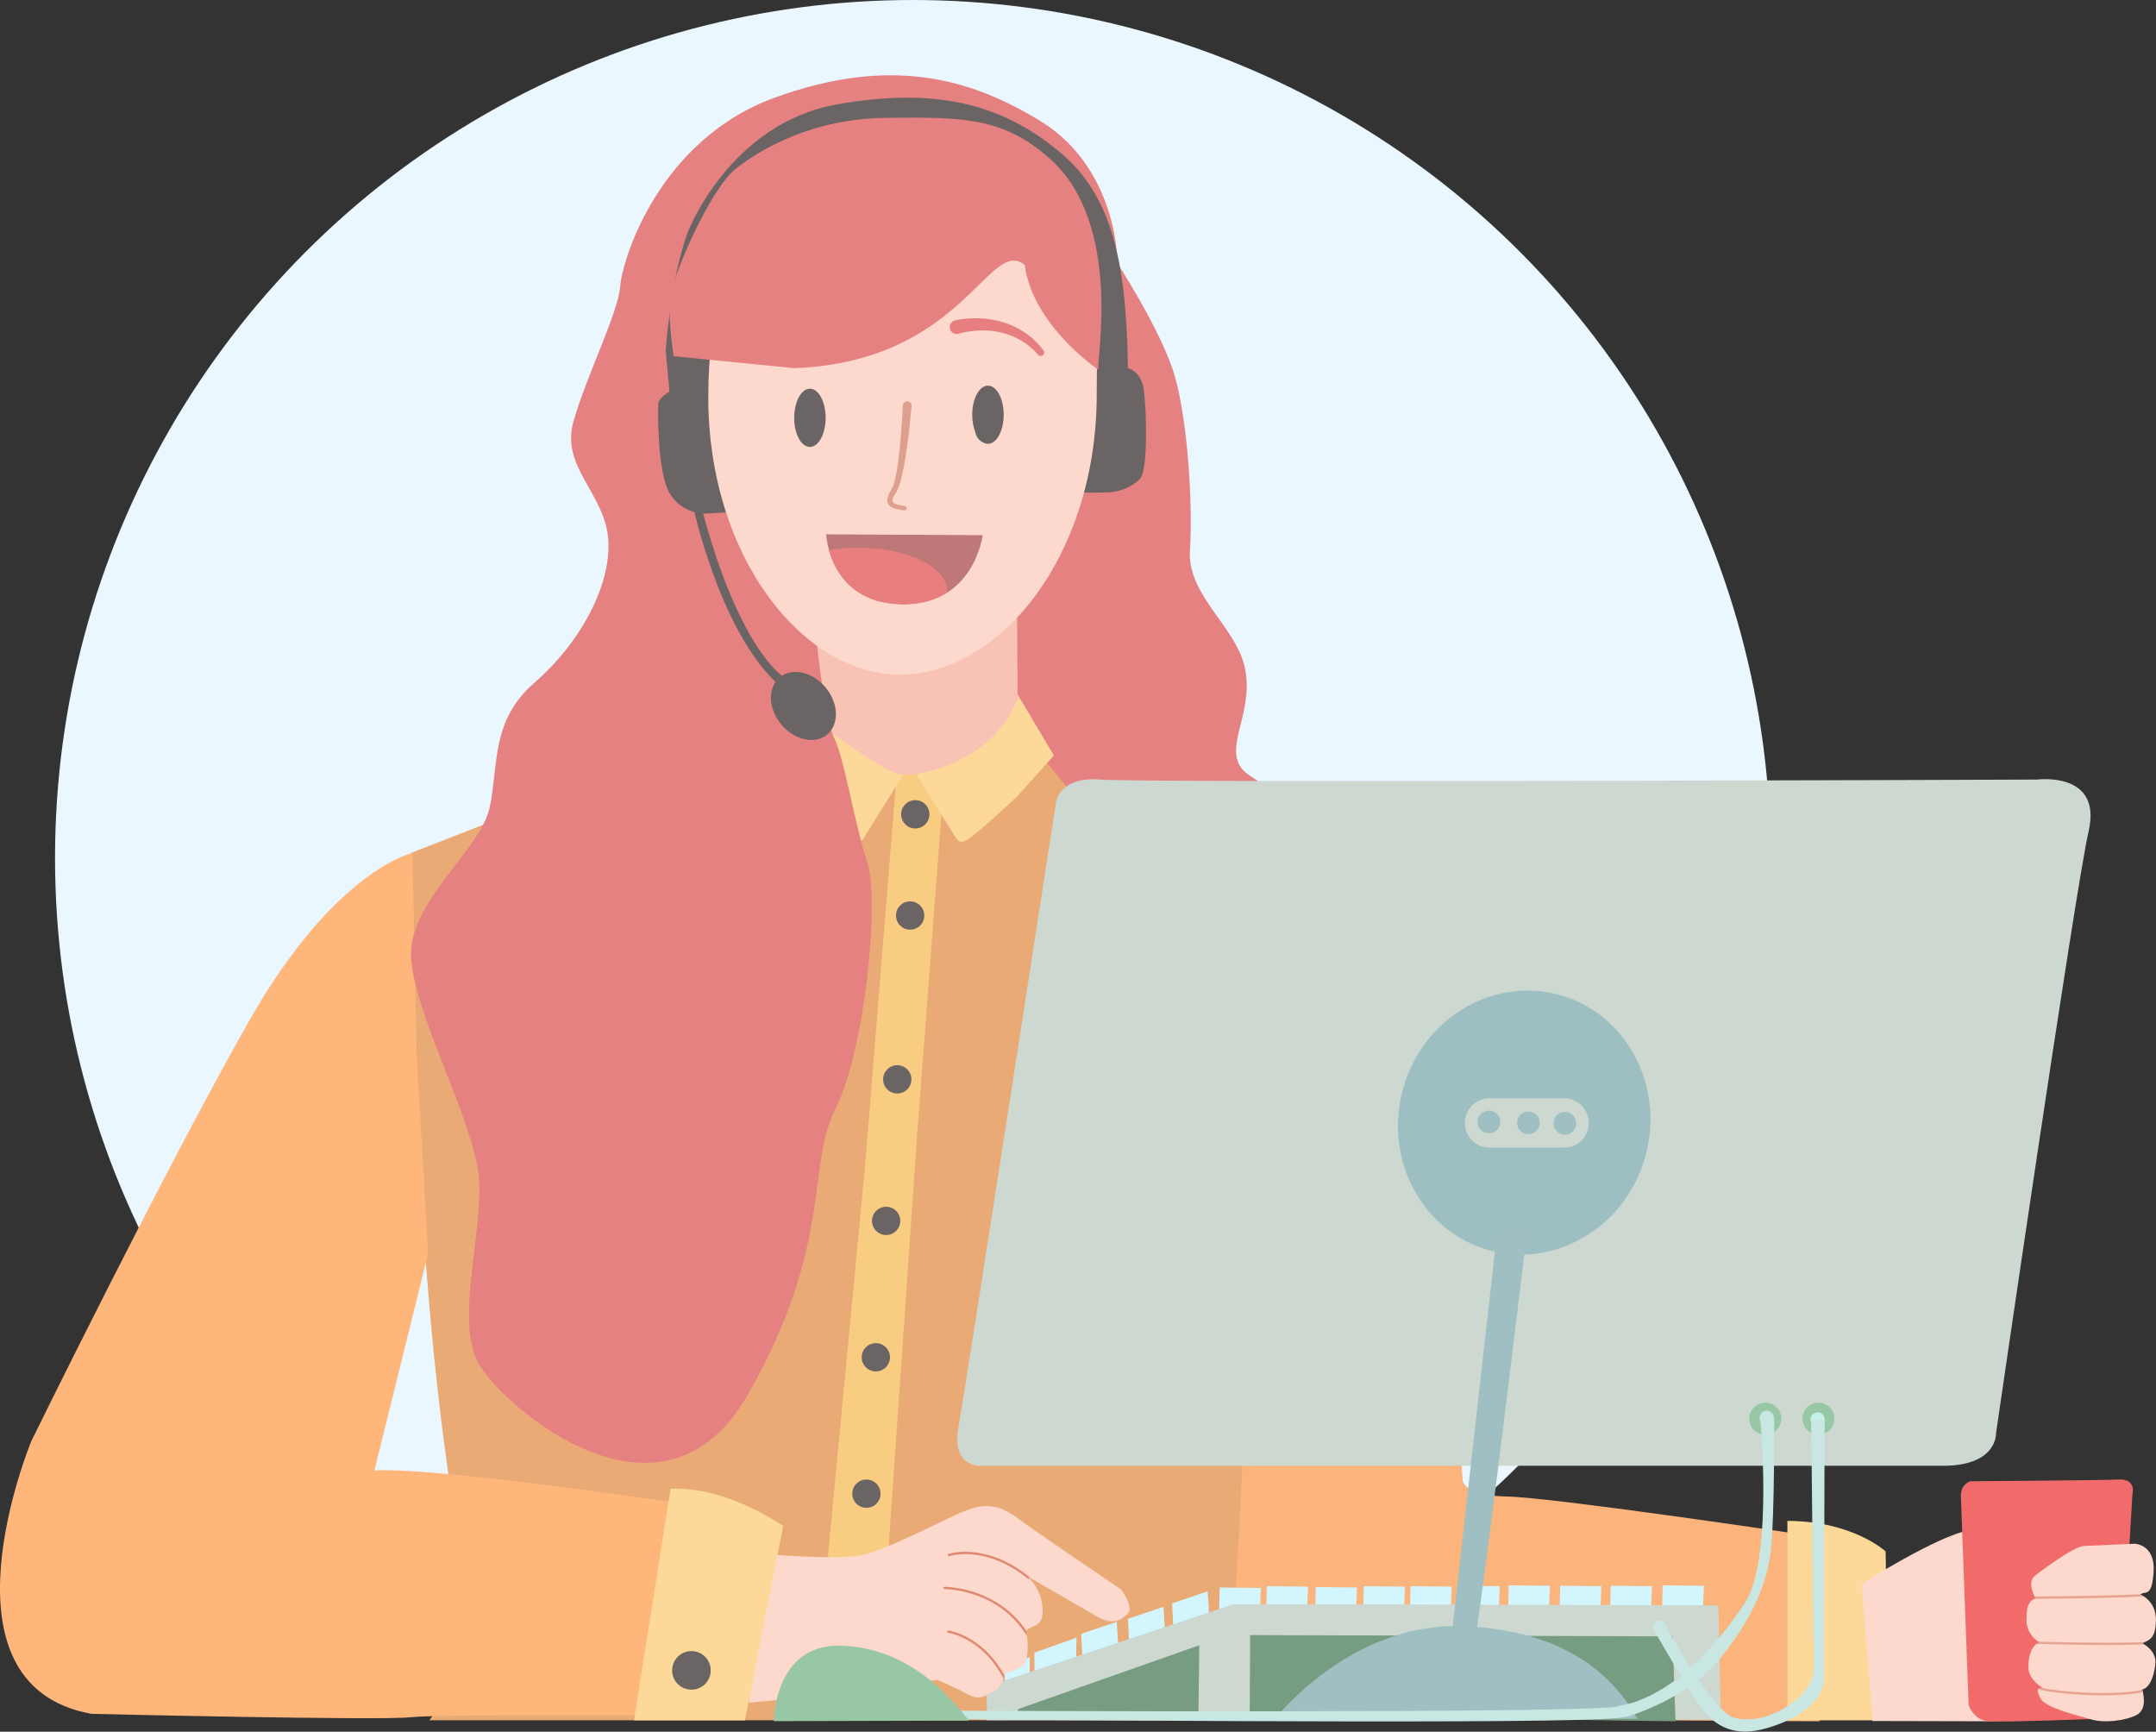 <?xml version="1.0" encoding="UTF-8" standalone="no"?><!DOCTYPE svg PUBLIC "-//W3C//DTD SVG 1.1//EN" "http://www.w3.org/Graphics/SVG/1.1/DTD/svg11.dtd"><svg width="100%" height="100%" viewBox="0 0 16431 13195" version="1.1" xmlns="http://www.w3.org/2000/svg" xmlns:xlink="http://www.w3.org/1999/xlink" xml:space="preserve" xmlns:serif="http://www.serif.com/" style="fill-rule:evenodd;clip-rule:evenodd;stroke-linecap:round;stroke-linejoin:round;stroke-miterlimit:1.5;"><rect x="0" y="0" width="16431" height="13195" fill="#333333" stroke="none"/><g><g><circle cx="6956.75" cy="6537.32" r="6537.32" style="fill:#ebf7ff;"/><g><path d="M11068.5,10109.1l78.432,1169.95c0,-0 0,117.649 339.875,124.185c339.875,6.536 2143.83,274.514 2143.83,274.514l248.371,84.969l-13.072,1352.96l-4620.99,-26.144l124.185,-2189.58l843.152,-640.533l856.224,-150.33Z" style="fill:#fbb47b;"/><path d="M13621.9,11589l-0,1519.63l771.255,0l-22.877,-1287.6c0,-0 -251.638,-232.03 -748.378,-232.03Z" style="fill:#fdd999;"/><path d="M4324.51,6033.78l-1192.35,465.537c-0,-0 -18.661,2562.16 272.988,4646.95c220.21,1574.12 -133.156,1961.64 -133.156,1961.64l6092.45,0l354.221,-6578.23l-273.253,-495.89l-1609.13,-723.104l-1376.16,200.219l-1123.58,87.707l-1012.03,435.178Z" style="fill:#e9aa76;fill-rule:nonzero;"/><path d="M7658.24,12877.3l0,-169.937l189.546,-81.701l-0,169.937l-189.546,81.701Z" style="fill:#d3f6fe;"/><path d="M7883.73,12762.9l0,-169.937l320.267,-114.381l-3.268,196.081l-316.999,88.237Z" style="fill:#d3f6fe;"/><path d="M8253.02,12710.7l-13.073,-261.443l271.247,-91.505l13.506,232.031l-271.68,120.917Z" style="fill:#d3f6fe;"/><path d="M8609.24,12596.3l-13.072,-261.443l271.246,-91.505l13.506,232.03l-271.68,120.918Z" style="fill:#d3f6fe;"/><path d="M8945.84,12478.6l-13.072,-261.443l271.246,-91.505l13.506,232.03l-271.68,120.918Z" style="fill:#d3f6fe;"/><path d="M9288.99,12367.5l6.536,-271.247l313.731,3.268l-9.371,232.03l-310.896,35.949Z" style="fill:#d3f6fe;"/><path d="M9648.47,12357.7l6.536,-271.246l313.731,3.268l-9.371,232.03l-310.896,35.948Z" style="fill:#d3f6fe;"/><path d="M10021,12364.2l6.536,-271.247l313.731,3.268l-9.37,232.03l-310.897,35.949Z" style="fill:#d3f6fe;"/><path d="M10387,12357.7l6.536,-271.246l313.73,3.268l-9.37,232.03l-310.896,35.948Z" style="fill:#d3f6fe;"/><path d="M10743.3,12357.7l6.536,-271.246l313.731,3.268l-9.371,232.03l-310.896,35.948Z" style="fill:#d3f6fe;"/><path d="M11109.3,12354.4l6.536,-271.246l313.731,3.268l-9.371,232.03l-310.896,35.948Z" style="fill:#d3f6fe;"/><path d="M11491.6,12351.2l6.536,-271.246l313.731,3.268l-9.37,232.03l-310.897,35.948Z" style="fill:#d3f6fe;"/><path d="M11883.8,12354.4l6.536,-271.246l313.731,3.268l-9.371,232.03l-310.896,35.948Z" style="fill:#d3f6fe;"/><path d="M12269.4,12354.4l6.536,-271.246l313.731,3.268l-9.37,232.03l-310.897,35.948Z" style="fill:#d3f6fe;"/><path d="M12664.9,12351.2l6.536,-271.246l313.731,3.268l-9.371,232.03l-310.896,35.948Z" style="fill:#d3f6fe;"/><path d="M7522.29,13107.9l-4.358,-257.085l1882.38,-627.462l3695.05,8.715l19.608,871.474l-5592.69,4.358Z" style="fill:#cdd8d1;"/><path d="M9527.55,12459l-3.268,607.854l3245.15,49.02l-22.876,-647.07l-3219.01,-9.804Z" style="fill:#769c82;"/><path d="M9139.75,12536.4l-6.536,539.225l-1379.11,-3.268l3.268,-49.021l1382.38,-486.936Z" style="fill:#789c82;"/><path d="M3143.13,6498.89c0,-0 -590.424,128.542 -1244.03,1278.89c-653.606,1150.35 -1660.16,3202.67 -1660.16,3202.67c-0,-0 -771.255,1856.24 457.524,2078.47c-0,0 2196.12,52.289 2431.41,26.145c235.299,-26.145 2183.04,-13.072 2183.04,-13.072l196.082,-1568.65c-0,-0 -2117.26,-325.741 -2653.22,-299.597l409.065,-1651.87l-87.04,-1508.29l-32.681,-1544.69Z" style="fill:#ffb67b;"/><path d="M6833.82,5898.66l-241.835,2993.51l-281.05,2954.3l13.072,392.163l464.06,0l-13.072,-490.204l215.69,-3117.7l202.618,-2666.71l-39.217,-176.473l-281.05,-117.649l-39.216,228.762Z" style="fill:#f8cd81;"/><path d="M5812.02,11841c-0,-0 570.816,47.931 758.183,8.715c187.367,-39.217 649.248,-283.23 758.183,-326.803c108.934,-43.574 235.298,-95.863 418.307,39.216c183.01,135.079 797.399,549.029 797.399,549.029c0,-0 100.22,135.078 52.289,183.01c-47.931,47.931 -113.292,95.862 -239.656,21.786c-126.363,-74.075 -527.242,-305.016 -527.242,-305.016c0,0 112.203,96.952 116.56,249.46c4.357,152.508 -84.969,114.381 -124.185,166.669c0,0 33.77,206.976 -22.876,259.264c-56.646,52.289 -139.436,61.003 -139.436,61.003c-0,0 -17.43,100.22 -78.433,135.079c-61.003,34.859 -117.649,78.433 -200.439,30.501c-82.79,-47.931 -239.655,-113.291 -239.655,-113.291c-0,-0 -832.259,117.649 -1058.84,139.436c-226.583,21.787 -374.734,34.859 -374.734,34.859l104.577,-1132.92Z" style="fill:#fcd8cd;"/><clipPath id="_clip1"><path d="M5812.02,11841c-0,-0 570.816,47.931 758.183,8.715c187.367,-39.217 649.248,-283.23 758.183,-326.803c108.934,-43.574 235.298,-95.863 418.307,39.216c183.01,135.079 797.399,549.029 797.399,549.029c0,-0 100.22,135.078 52.289,183.01c-47.931,47.931 -113.292,95.862 -239.656,21.786c-126.363,-74.075 -527.242,-305.016 -527.242,-305.016c0,0 112.203,96.952 116.56,249.46c4.357,152.508 -84.969,114.381 -124.185,166.669c0,0 33.77,206.976 -22.876,259.264c-56.646,52.289 -139.436,61.003 -139.436,61.003c-0,0 -17.43,100.22 -78.433,135.079c-61.003,34.859 -117.649,78.433 -200.439,30.501c-82.79,-47.931 -239.655,-113.291 -239.655,-113.291c-0,-0 -832.259,117.649 -1058.84,139.436c-226.583,21.787 -374.734,34.859 -374.734,34.859l104.577,-1132.92Z"/></clipPath><g clip-path="url(#_clip1)"><path d="M7231.43,11849.2c0,-0 274.515,-94.773 607.854,173.205" style="fill:none;stroke:#df8970;stroke-width:17.5px;"/><path d="M7198.26,12099.8c0,-0 481.268,-4.187 685.438,456.534" style="fill:none;stroke:#df8970;stroke-width:17.5px;"/><path d="M7227.68,12433.1c-0,0 288.453,38.299 453.407,404.247" style="fill:none;stroke:#df8970;stroke-width:17.5px;"/></g><path d="M6237.25,5986.54c5.007,7.504 163.99,269.181 245.821,403.916c21.863,35.994 73.969,36.235 96.217,0.483l312.868,-502.701l-546.957,-350.366l-148.433,-26.98l-0,236.134l40.484,239.514Z" style="fill:#fdd999;fill-rule:nonzero;"/><path d="M8491.56,1967.92c0,0 364.333,554.088 463.008,903.238c98.675,349.156 136.623,979.147 113.851,1320.71c-22.771,341.562 349.15,582.344 417.465,890.8c68.308,308.462 -113.852,543.761 -53.132,718.339c60.72,174.578 341.562,136.623 333.973,463.008c-7.588,326.378 -1351.07,83.491 -1351.07,83.491l-804.569,-986.736l-45.544,-1297.94l265.665,-941.192l660.351,-1153.72Z" style="fill:#e68182;fill-rule:nonzero;"/><path d="M7755.3,6064.13c-5.006,7.504 -226.016,215.899 -370.182,326.326c-33.426,25.608 -73.962,36.236 -96.211,0.484l-312.875,-502.701l546.957,-350.366l232.311,-246.259l276.62,465.531l-276.62,306.985Z" style="fill:#fdd999;fill-rule:nonzero;"/><path d="M6092.43,4709.57c-0,0 84.094,271.687 119.52,489.279c35.419,217.585 70.844,344.084 70.844,344.084c0,0 420.988,318.796 562.18,354.215c141.179,35.419 621.899,-80.962 839.484,-430.112l70.845,-136.623l-4.712,-748.921l-1658.16,128.078Z" style="fill:#f8c3b4;fill-rule:nonzero;"/><path d="M8508.58,1905c0,-0 -32.203,-642.972 -571.107,-976.945c-538.905,-333.967 -1153.72,-503.956 -2034.19,-183.663c-880.466,320.293 -1161.31,1231.12 -1176.49,1436.06c-15.177,204.938 -258.063,683.122 -356.745,1032.28c-98.668,349.149 242.893,546.492 265.665,903.237c22.771,356.745 -227.71,796.981 -561.683,1085.4c-333.966,288.43 -273.246,622.403 -341.561,948.787c-68.315,326.378 -622.396,721.078 -599.631,1146.13c22.771,425.053 478.191,1252.39 516.139,1669.85c37.949,417.471 -187.648,1103.58 2.106,1429.97c189.755,326.384 1394.5,1370.84 2047.27,232.301c652.762,-1138.54 447.824,-1753.35 667.939,-2178.4c220.115,-425.06 341.561,-1586.37 242.887,-1882.38c-98.669,-296.018 -174.572,-789.392 -250.475,-941.192c-75.903,-151.807 -138.458,-766.89 -138.458,-766.89l2104.33,-2054.16l184.003,73.374l0,-973.755Z" style="fill:#e68182;fill-rule:nonzero;"/><path d="M5242.16,1768.05c0,-0 316.372,-828.256 1138.98,-973.278c822.609,-145.022 1303.32,37.144 1698.02,366.058c394.693,328.908 500.956,829.864 516.139,1599.01l0,45.537c0,-0 101.198,20.242 121.44,161.931c20.243,141.682 35.426,617.344 -30.353,683.122c-65.785,65.779 -153.349,96.139 -238.599,101.205c-85.256,5.059 -247.187,-0 -247.187,-0l-2828.64,161.924c-0,0 -175.291,5.059 -269.809,-156.865c-94.518,-161.925 -89.459,-652.763 -84.4,-688.182c5.059,-35.425 84.4,-86.028 84.4,-86.028l-28.739,-308.665c0,0 33.883,-541.44 168.748,-905.773" style="fill:#6b6464;fill-rule:nonzero;"/><path d="M8358.26,3005.31c0,1226.16 -736.529,2142.61 -1513.29,2135.35c-720.336,-6.739 -1447.18,-890.123 -1447.18,-2116.28c-0,-1226.16 572.324,-2193.37 1447.18,-2058.37c1740.36,268.56 1513.29,813.141 1513.29,2039.3Z" style="fill:#fcd8cd;fill-rule:nonzero;"/><path d="M6055.09,2805.38l-920.95,-91.086c-0,-0 -40.485,-253.005 -30.36,-425.053c10.117,-172.042 313.73,-855.165 500.956,-1001.91c187.225,-146.741 581.918,-384.575 1153.72,-389.634c571.8,-5.059 881.594,-7.443 1239.74,308.672c561.259,495.392 356.463,1538.52 372.32,1610.73c-0,-0 -498.939,-334.121 -560.967,-797.851c-273.24,-222.645 -464.116,735.531 -1754.46,786.133" style="fill:#e68182;fill-rule:nonzero;"/><path d="M5110.48,11344.3l-278.872,1764.74l845.33,0l291.944,-1481.51c0,-0 -431.38,-305.016 -858.402,-283.23Z" style="fill:#fdd999;"/><circle cx="5269.53" cy="12727.8" r="147.061" style="fill:#6b6464;"/><circle cx="6602.88" cy="11381.3" r="107.845" style="fill:#6b6464;"/><circle cx="6674.78" cy="10342.1" r="107.845" style="fill:#6b6464;"/><circle cx="6753.21" cy="9302.86" r="107.845" style="fill:#6b6464;"/><circle cx="6838.18" cy="8224.41" r="107.845" style="fill:#6b6464;"/><circle cx="6936.22" cy="6976.02" r="107.845" style="fill:#6b6464;"/><circle cx="6975.44" cy="6204.77" r="107.845" style="fill:#6b6464;"/><path d="M8048.44,6109.99c0,-0 26.145,-196.082 339.875,-169.938c313.731,26.145 7137.38,0 7137.38,0c0,0 496.741,-65.36 392.164,392.164c-104.577,457.524 -705.894,4588.31 -705.894,4588.31c-0,0 13.072,248.37 -405.236,248.37l-7346.53,0c0,0 -209.154,0 -156.865,-287.586c52.288,-287.587 745.11,-4771.32 745.11,-4771.32Z" style="fill:#cdd8d1;"/><path d="M11874.9,7578.37c511.427,135.675 810.699,682.868 667.891,1221.18c-142.808,538.314 -673.963,865.206 -1185.39,729.531c-511.427,-135.675 -810.699,-682.869 -667.891,-1221.18c142.808,-538.314 673.963,-865.205 1185.39,-729.53Z" style="fill:#9ebfc2;"/><path d="M11408,9400.9l-372.555,3307.25c0,-0 111.113,124.185 163.402,26.144c52.288,-98.041 437.915,-3346.46 437.915,-3346.46l-228.762,13.072Z" style="fill:#9fbfc2;"/><path d="M9717.32,13097c-0,0 575.173,-740.753 1437.93,-705.894c862.76,34.859 1185.2,461.881 1324.64,705.894l-2762.57,0Z" style="fill:#9fbfc2;"/><path d="M12108.4,8556.66c0,-103.711 -84.2,-187.911 -187.912,-187.911l-568.637,-0c-103.711,-0 -187.911,84.2 -187.911,187.911c-0,103.712 84.2,187.912 187.911,187.912l568.637,-0c103.712,-0 187.912,-84.2 187.912,-187.912Z" style="fill:#cdd8d1;"/><circle cx="11347.5" cy="8549.03" r="86.603" style="fill:#9fbfc2;"/><circle cx="11648.2" cy="8555.57" r="86.603" style="fill:#9fbfc2;"/><circle cx="11926" cy="8558.84" r="86.603" style="fill:#9fbfc2;"/><circle cx="13453.3" cy="10809.7" r="122.006" style="fill:#97c7a5;"/><path d="M13416.7,10829.8c-4.452,-7.892 -6.994,-17.003 -6.994,-26.704c0,-30.061 24.406,-54.467 54.468,-54.467c29.757,-0 53.973,23.915 54.459,53.557l2.187,0.049c-0,0 4.357,727.681 -23.966,1001.97c-28.323,274.286 -165.58,575.173 -416.129,864.939c-250.549,289.765 -681.929,411.771 -681.929,411.771l-0.406,-0.484c-8.906,1.916 -63.182,12.605 -190.72,18.612c-842.38,39.675 -4867.78,1.164 -4867.78,1.164l-75.165,-65.36c0,-0 4856.28,24.487 5067.68,-33.178l-1.143,-1.365l113.292,-26.144c348.589,-117.649 625.283,-420.487 849.687,-753.826c202.279,-300.472 137.252,-1213.44 122.464,-1390.53Z" style="fill:#c8e7e2;"/><path d="M5897.63,13114.7c-0,-0 -0,-588.246 509.812,-575.173c509.813,13.072 832.258,383.448 976.052,570.815l-1485.86,4.358Z" style="fill:#97c7a5;"/><circle cx="13858.5" cy="10809.7" r="122.006" style="fill:#97c7a5;"/><circle cx="13852" cy="10816.2" r="54.467" style="fill:#c3f1e8;"/><path d="M13803.2,10819l19.608,1884.56c-0,-0 10.893,130.721 -130.721,246.192c-141.615,115.47 -311.552,178.652 -474.954,139.435c-163.401,-39.216 -538.135,-727.681 -538.135,-727.681l-78.433,52.289c-0,-0 320.267,562.101 405.235,649.248c84.969,87.148 206.976,165.58 418.308,115.471c211.333,-50.11 479.311,-188.414 479.311,-398.7c0,-211.333 0,-1189.56 0,-1189.56l2.179,-775.612l-102.398,4.357Z" style="fill:#c8e7e2;"/><circle cx="12646.3" cy="12398.6" r="50.11" style="fill:#c8e7e2;"/><path d="M7759.55,13102.8l13.072,-104.577l1352.96,-470.596l13.072,568.637l-1379.11,6.536Z" style="fill:none;"/><path d="M14188.3,12067.8c0,0 570.816,-361.662 810.471,-405.235c239.656,-43.574 152.508,1211.35 152.508,1211.35l45.753,241.834l-925.942,-2.179l-82.79,-1045.77Z" style="fill:#fcd8cd;"/><path d="M14944.3,11410.9l58.825,1581.73c-0,0 39.216,117.649 156.865,124.186c117.649,6.536 830.08,-19.609 830.08,-19.609c-0,0 150.329,0 163.401,-130.721c13.072,-130.721 98.041,-1581.73 98.041,-1581.73c-0,0 32.68,-117.649 -104.577,-111.113c-137.257,6.536 -1130.74,13.072 -1130.74,13.072c-0,0 -78.433,19.608 -71.897,124.185Z" style="fill:#f16b6b;"/><path d="M16269,11762.8c0,0 156.866,4.358 143.794,213.511c-13.072,209.154 -69.718,139.436 -100.22,174.295c0,0 117.649,43.574 117.649,191.725c0,148.15 -56.646,156.865 -104.577,178.652c0,-0 113.292,52.288 100.22,161.223c-13.072,108.934 -47.931,178.652 -100.22,191.724c0,0 47.931,143.793 -39.216,191.724c-87.148,47.932 -257.085,65.361 -352.947,34.859c-95.862,-30.501 -344.233,-82.79 -383.449,-161.222c-39.216,-78.433 -17.429,-69.718 17.429,-78.433c0,-0 -104.576,-56.646 -108.934,-152.508c-4.357,-95.862 34.859,-187.367 87.148,-191.724c-0,-0 -117.649,-61.004 -100.22,-200.44c0,0 -8.715,-122.006 69.718,-135.078c0,-0 -69.718,-108.934 -13.072,-169.938c-0,0 261.442,-204.796 370.377,-230.94l396.52,-17.43Z" style="fill:#fcd8cd;"/><clipPath id="_clip2"><path d="M16269,11762.8c0,0 156.866,4.358 143.794,213.511c-13.072,209.154 -69.718,139.436 -100.22,174.295c0,0 117.649,43.574 117.649,191.725c0,148.15 -56.646,156.865 -104.577,178.652c0,-0 113.292,52.288 100.22,161.223c-13.072,108.934 -47.931,178.652 -100.22,191.724c0,0 47.931,143.793 -39.216,191.724c-87.148,47.932 -257.085,65.361 -352.947,34.859c-95.862,-30.501 -344.233,-82.79 -383.449,-161.222c-39.216,-78.433 -17.429,-69.718 17.429,-78.433c0,-0 -104.576,-56.646 -108.934,-152.508c-4.357,-95.862 34.859,-187.367 87.148,-191.724c-0,-0 -117.649,-61.004 -100.22,-200.44c0,0 -8.715,-122.006 69.718,-135.078c0,-0 -69.718,-108.934 -13.072,-169.938c-0,0 261.442,-204.796 370.377,-230.94l396.52,-17.43Z"/></clipPath><g clip-path="url(#_clip2)"><path d="M15471.6,12174c0,0 689.554,-3.268 924.852,-22.876" style="fill:none;stroke:#e6a592;stroke-width:17.5px;"/><path d="M15520.6,12517.1c0,0 647.07,19.608 882.368,0" style="fill:none;stroke:#e6a592;stroke-width:17.5px;"/><path d="M15510.8,12850.5c20.507,41.014 675.701,99.745 879.1,16.34" style="fill:none;stroke:#e6a592;stroke-width:17.5px;"/></g><path d="M7616.33,3066.53c0,-50.503 -41.002,-91.505 -91.504,-91.505c-50.503,-0 -91.505,41.002 -91.505,91.505l-0,217.868c-0,50.503 41.002,91.505 91.505,91.505c50.502,-0 91.504,-41.002 91.504,-91.505l0,-217.868Z" style="fill:#359a79;"/><path d="M7305.74,2543.03c0,0 151.793,-50.108 324.571,-9.205c94.419,22.353 194.914,71.018 280.762,169.053c9.222,11.358 25.93,13.092 37.288,3.87c11.358,-9.222 13.092,-25.93 3.87,-37.288c-87.953,-116.963 -196.905,-179.192 -300.779,-212.114c-195.603,-61.993 -374.908,-15.88 -374.908,-15.88c-28.028,8.057 -44.241,37.353 -36.184,65.381c8.057,28.027 37.353,44.24 65.38,36.183l0,0Z" style="fill:#e77f81;"/><path d="M6880.65,3089.08c0,0 -8.518,210.529 -31.652,395.426c-13.689,109.407 -31.324,209.786 -56.861,248.468c-41.584,62.986 -34.612,99.857 -11.526,121.675c22.52,21.282 67.629,29.061 111.335,33.929c9.09,1.186 17.434,-5.232 18.619,-14.323c1.186,-9.091 -5.232,-17.434 -14.323,-18.62c-35.013,-5.237 -72.084,-9.755 -89.558,-27.558c-5.418,-5.519 -7.188,-12.99 -5.391,-22.808c2.403,-13.121 10.529,-28.962 24.821,-48.936c23.508,-32.854 44.743,-108.538 61.919,-198.325c37.812,-197.664 58.721,-464.993 58.721,-464.993c1.086,-18.242 -12.843,-33.933 -31.084,-35.019c-18.242,-1.086 -33.934,12.843 -35.02,31.084Z" style="fill:#dd9f8e;"/><path d="M6296.05,4071.45l1192.83,6.537c0,-0 -65.36,535.956 -617.657,526.152c-552.297,-9.804 -575.173,-532.689 -575.173,-532.689Z" style="fill:#be7877;"/><clipPath id="_clip3"><path d="M6296.05,4071.45l1192.83,6.537c0,-0 -65.36,535.956 -617.657,526.152c-552.297,-9.804 -575.173,-532.689 -575.173,-532.689Z"/></clipPath><g clip-path="url(#_clip3)"><ellipse cx="6541.15" cy="4504.47" rx="677.571" ry="331.16" style="fill:#e87f7e;"/></g><path d="M5281.87,3857.4c0,-0 200.439,941.192 640.534,1350.79l69.718,-34.859c-0,-0 -348.59,-181.833 -644.891,-1302.85l-65.361,-13.072Z" style="fill:#6b6464;"/><path d="M6292.35,5238.81c99.678,120.415 104.65,281.05 11.097,358.492c-93.553,77.442 -250.432,42.554 -350.11,-77.861c-99.678,-120.415 -104.651,-281.05 -11.098,-358.492c93.553,-77.442 250.433,-42.554 350.111,77.861Z" style="fill:#6b6464;"/></g><ellipse id="Oval" cx="6172.35" cy="3183.72" rx="119.862" ry="221.788" style="fill:#6a6464;"/><ellipse id="Oval1" serif:id="Oval" cx="7529.28" cy="3160.16" rx="119.862" ry="221.788" style="fill:#6a6464;"/></g></g></svg>